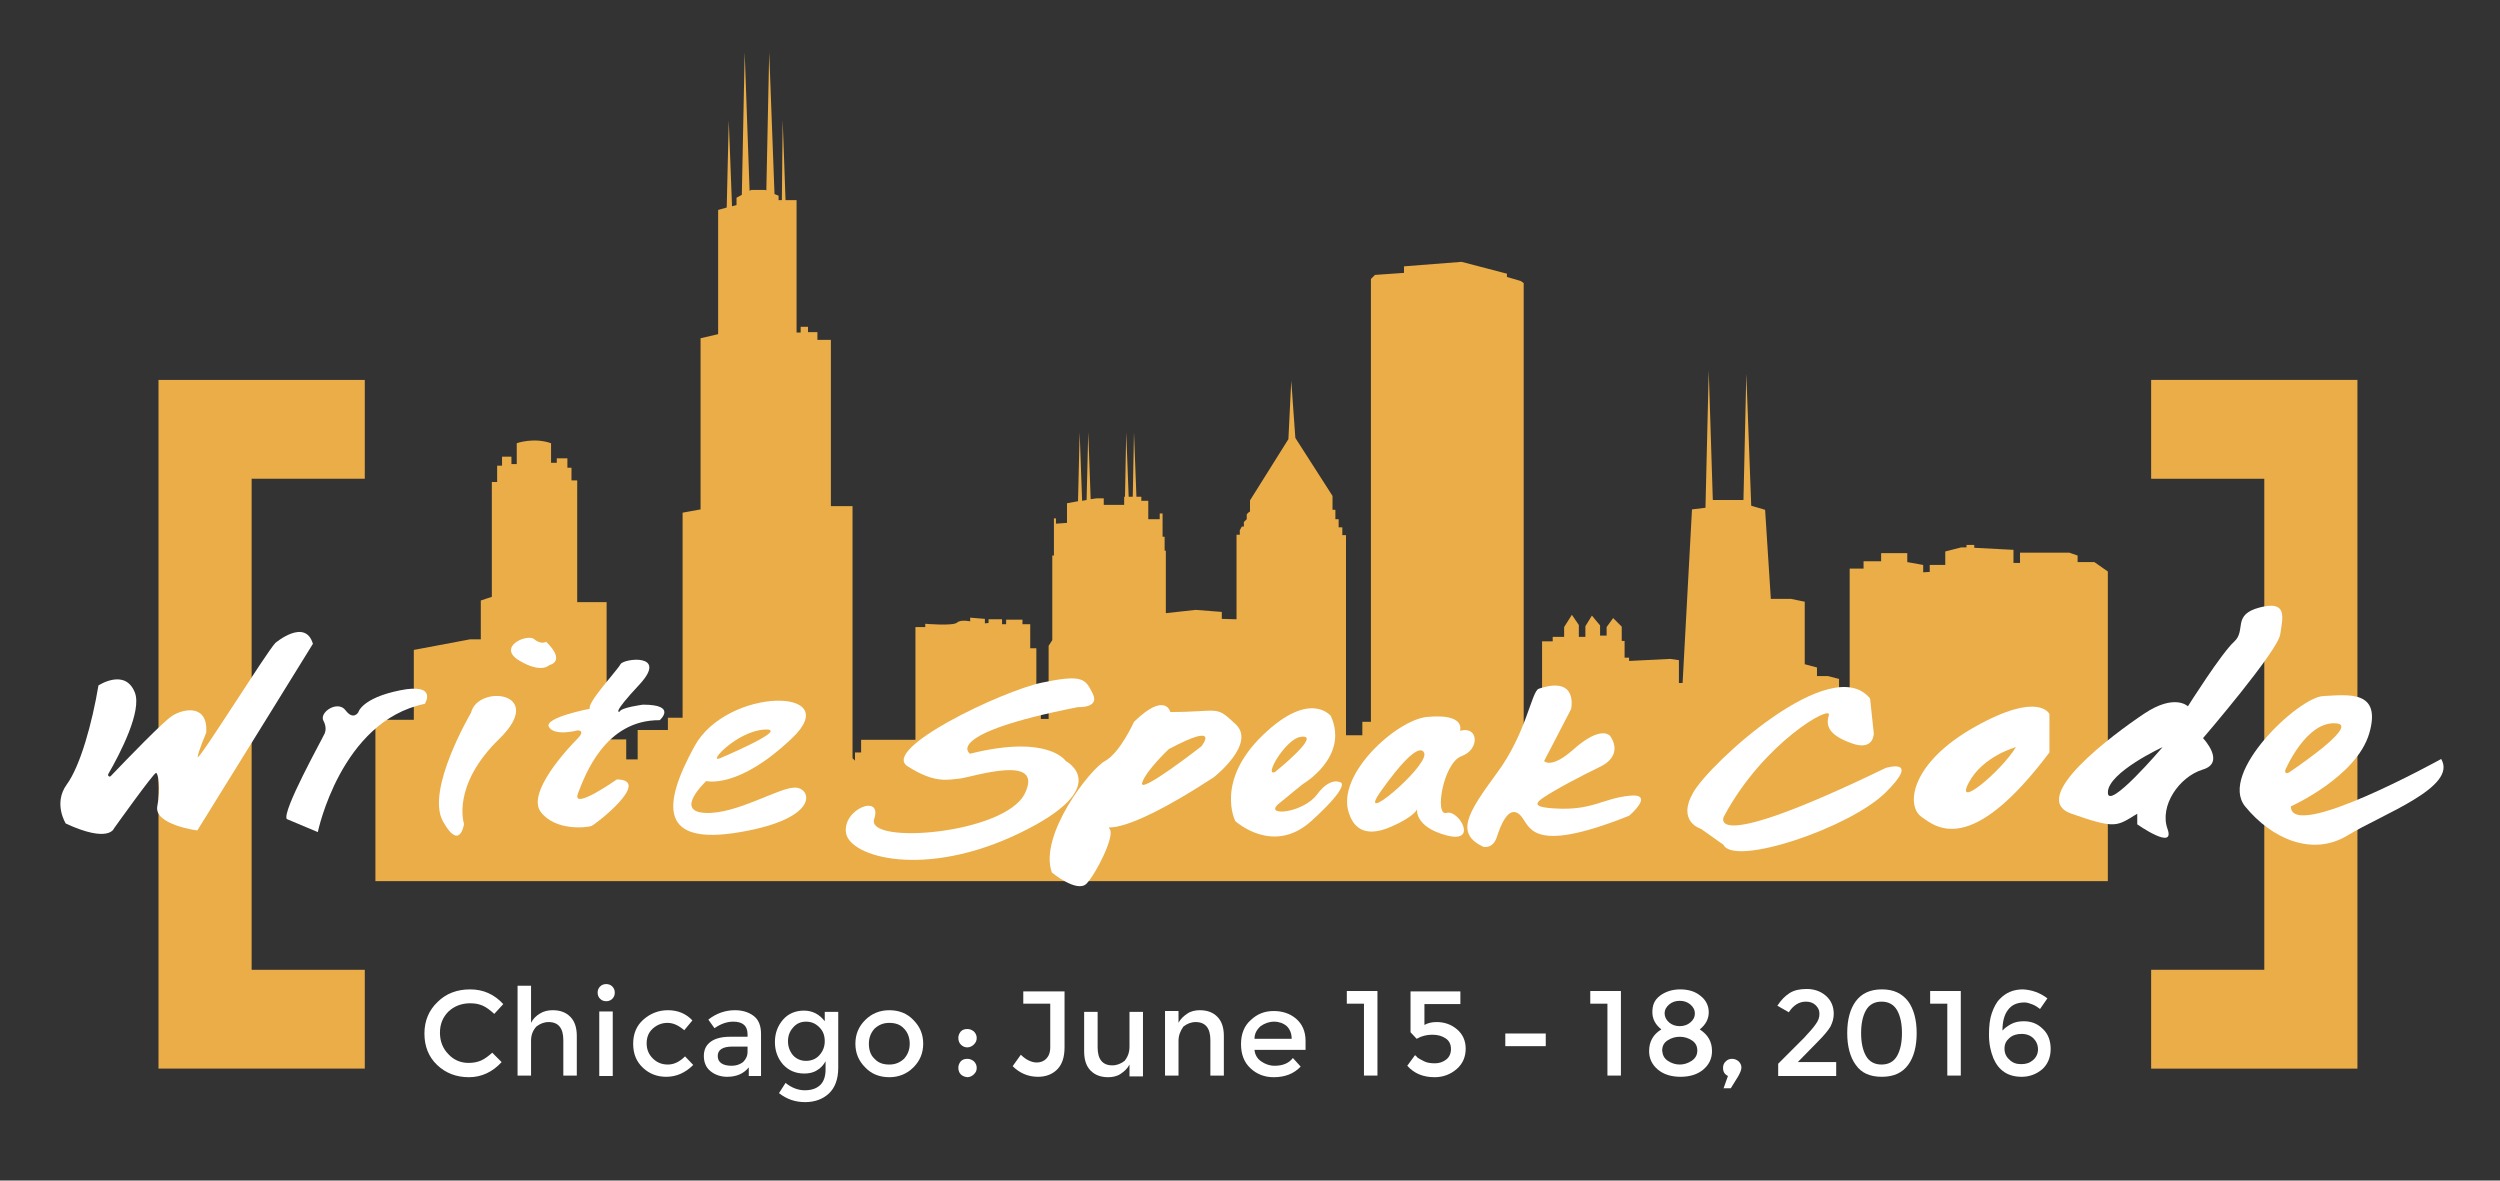 <?xml version="1.0" encoding="utf-8"?>
<!-- Generator: Adobe Illustrator 18.1.1, SVG Export Plug-In . SVG Version: 6.00 Build 0)  -->
<svg version="1.1" id="Layer_1" xmlns="http://www.w3.org/2000/svg" xmlns:xlink="http://www.w3.org/1999/xlink" x="0px" y="0px"
	 viewBox="0 0 612 289" enable-background="new 0 0 612 289" xml:space="preserve">
<rect x="0" y="0" width="612" height="289" fill="#333333" stroke="none"/>
<g>
	<g>
		<path fill="#EAAD47" d="M512.7,137.6h-4.1V136l-2-0.7h-12.1v2.5h-1.6v-3.2l-9.6-0.5v-0.7h-1.9v0.6h-1.3l-3.9,1v3.3h-3.8v1.7
			l-1.6,0.1v-1.8l-3.9-0.7v-2.2h-6.4v2h-4.3v1.8h-3.4v30.7h-2.6v-3.7l-2.7-0.7h-2.7v-2.1l-3-0.8v-15.3l-3.4-0.7h-4.9l-1.4-21.8
			l-3.4-1l-1.2-32.3l-0.7,30.9h-7.5l-1-31.7l-0.8,33.6l-3.3,0.4l-2.3,42.5H411v-5.6l-2.2-0.3l-10,0.5v-0.8h-1.1v-4.1h-0.7v-3.5
			l-2.1-2.1l-1.6,2.2v2.1h-1.6v-2.5l-2-2.4l-1.6,2.6v2.6h-1.6v-2.9l-1.7-2.5l-1.9,3v2.4h-2.8v1.1h-2.6v13.5l0,14.1l-4.5,0V69.3
			l-0.7-0.5l-3.4-1V67l-11.1-2.9l-14.1,1.1v1.6l-7.1,0.5l-1,1v108.4h-2.1v3.3h-4v-49h-0.9v-1.9h-0.9v-2h-0.8v-2.3h-0.7v-3.4
			l-9.1-14.2l-1-14l-0.7,14.3l-9.4,15v2.8h-0.2l-0.6,0.6v1.2l-0.2,0.2l-0.5,0.5v1.1H304l-0.5,0.9v1.1h-0.8v20.7l-3.6-0.1v-1.7
			l-6.4-0.5l-7.3,0.8v-15.3h-0.3v-3.4h-0.5v-5.7h-0.7v1.4h-2.8v-4.5h-1.7v-1h-1.2l-0.6-15.8l-0.3,15.8h-1l-0.6-15.8l-0.3,15.8h-0.2
			v2h-5v-1.6h-1.8l-1.4,0.2l-0.6-16.4l-0.4,16.6l-1.1,0.2l-0.6-16.8l-0.4,16.9l-2.7,0.5v4.8l-2.7,0.2v-1.3H258v9.1h-0.4v20.7
			l-0.9,1.4v17.9h-1.9v-1.2l-1.1-1.1v-15h-1.5v-5.9h-1.9v-1.1h-4v1.1h-1v-1.2H242v0.9l-0.9,0.1v-1.1l-3.6-0.3v0.9
			c0,0-2.3-0.5-3.2,0.3c-0.9,0.9-7.8,0.3-7.8,0.3v0.8h-2.4v27.6h-13.3v3.1h-1.5v2l-0.6-0.6v-9.8v-51.9h-5.3V83.2h-3.3v-1.9h-2.3
			v-1.3h-1.8v1.4h-1V49h-2.7l-0.7-19.6L191.4,49h-0.8v-1.1l-1-0.4l-1.3-34.7l-0.7,33.8l-0.3-0.1h-3.4l-0.4,0.2l-1.2-33.9l-0.7,34.9
			l-1.3,0.7v1.8l-1.1,0.3l-0.8-21l-0.5,21.3l-2.1,0.6v30.4l-4.3,1v41.9l-4.4,0.8v50.2h-3.6v3h-7.4v7.2h-2.8v-4.9h-4.8v-33.6h-7.2
			v-29.8h-1.4v-3.1h-1v-2.3h-2.6v1.1h-1.4v-4.8c-4.3-1.5-8.4,0-8.4,0v5.1h-1.3v-1.8h-2.3v2.2h-1.2v4h-1.3v28.1l-2.7,0.9v9.5h-2.6
			l-13.8,2.6v17.1h-9.4v39.5h226.4h197.7v-37.3v-38.5L512.7,137.6z"/>
	</g>
	<g>
		<path fill="#EAAD47" d="M526.6,237.4h27.7V117.2h-27.7V93h50.5v168.6h-50.5V237.4z"/>
	</g>
	<g>
		<path fill="#EAAD47" d="M89.3,117.2H61.6v120.2h27.7v24.2H38.8V93h50.5V117.2z"/>
	</g>
	<g>
		<g>
			<path fill="#FFFFFF" d="M470.3,199.9c-3.8-2.8-2.5-13.2,13.2-22c15.7-8.8,18.2-3.1,18.2-3.1v9.4
				C482.6,209.6,474.1,202.7,470.3,199.9z M493.5,182.9c0,0-8.2,2.2-11.6,8.8C478.5,198.3,489.8,188.9,493.5,182.9z"/>
			<path fill="#FFFFFF" d="M458.7,179.5c0,0,0.1,4.4-5.3,2.5c-5.4-1.9-6.6-4.1-5.7-6.9s-16,6.6-25.7,24.8c0,0-5,9.7,39.6-11.9
				c0,0,8.8-2.7,0,6s-37.1,18.2-39.7,12.8l-5.5-3.9c0,0-6-1.7-1.9-8.9s33.9-34.6,43.3-23L458.7,179.5z"/>
			<path fill="#FFFFFF" d="M539.2,188.4c-5.8,1.8-10.6,8.9-8.6,14.5c2,5.5-7.4-1.1-7.4-1.1v-2.6c-5.1,3.1-5.2,3.8-16.1,0
				c-10.9-3.8,10.3-19.5,17.8-24.5s10.7-1.8,10.7-1.8s8.2-13,11.3-15.8s-0.6-6.6,6.3-8.4c6.9-1.8,5.6,2.5,5,6.6
				c-0.6,4.1-18.9,25.4-18.9,25.4S545,186.7,539.2,188.4z M529.4,182.9c0,0-13.2,6.1-13.4,11C515.8,198.9,529.4,182.9,529.4,182.9z"
				/>
			<path fill="#FFFFFF" d="M597.6,185.8c4.1,6.9-14.4,13.5-22.9,18.7s-18.5,1-25.1-7.1c-6.6-8.2,13.1-26.7,19.1-27
				c6-0.3,14.4-1.6,11.3,9.1s-19.2,17.9-19.2,17.9C560.8,206.2,597.6,185.8,597.6,185.8z M559.4,188.6c0,0-0.1,1.2,1.1,0.4
				c4.7-3.2,16.2-11.4,11.6-11.9C564.6,176.2,559.4,188.6,559.4,188.6z"/>
		</g>
	</g>
	<g>
		<g>
			<path fill="#FFFFFF" d="M263.9,173.1c0,0,5.4,0.3,3.6-3.3c-1.8-3.6-2.4-4.8-12.4-2.7c-10,2.1-39.6,16.3-32.9,20.5
				c6.6,4.2,9.7,3.3,12.7,3c3-0.3,20.8-6.3,16,3.6c-4.8,10-39,12.7-36.9,6.3c2.1-6.3-7.8-2.5-6.9,3.4s19.3,11.3,42.6,0
				s11.2-17.6,11.2-17.6s-4.2-6.6-23.4-1.8C237.4,184.6,230.3,179.7,263.9,173.1z"/>
			<path fill="#FFFFFF" d="M294.1,182.7c0,0-15.5,12.1-14.5,8.9c0.9-2.9,6.5-8.2,6.5-8.2C299.2,176.4,294.1,182.7,294.1,182.7z
				 M286.5,174.3c0,0-1.2-5.1-8.9,2.4c0,0-3.4,7.6-7.1,9.6c-3.6,1.9-16.3,18.2-13,27.3c0,0,6.2,5.1,8.5,2.7
				c2.3-2.4,6.9-11.5,5.7-13.3c-1.2-1.8,0.4,3.6,25.4-12.7c0,0,10.5-8.2,5.4-13C297.4,172.5,298.8,174.3,286.5,174.3z"/>
			<path fill="#FFFFFF" d="M357.8,185.1c-4.5,1.6-6.7,14.8-3.7,13.9c3-0.9,7.9,7.6,0,5.5c-7.9-2.1-7.2-6.4-7.2-6.4s-0.6,1.8-6.4,4.3
				c-7.1,3.1-9.4-0.6-10.3-3.4c-3.2-9.5,11.9-22.9,19.2-23.5c9.6-0.9,8,3.4,8,3.4C362,177.6,362.3,183.5,357.8,185.1z M348.7,184.6
				c0,0-0.5-5.2-10.6,9C331.5,202.9,349,188.2,348.7,184.6z"/>
			<path fill="#FFFFFF" d="M378,186.3l6.6-12.7c0,0,1.9-8.3-7.9-5c-1.8,0.6-3,10.9-10.3,20.7c-7.2,9.8-10.2,14.7-3.3,18
				c0,0,2.3,0.6,3.3-2.3c0.9-2.9,2.9-8,5.6-5.6s1.7,10.3,26.8,0.3c0,0,6.6-5.6,0-4.9s-9.1,3.7-18.3,3.1c-6.5-0.4-4.4-1.7,0-4.3
				c4.4-2.6,11.4-6,11.4-6s5.6-2.4,2.3-7.4c0,0-2.1-3-9.3,3.5C379.6,188.3,378,186.3,378,186.3z"/>
			<path fill="#FFFFFF" d="M313.1,196.7c-4,3.3,5.9,2.4,9.3-2.2s5.9-2.9,5.9-2.9s2.1,0.9-7.3,9.4s-18.6,0-18.6,0s-5-9.7,6.7-21
				s16.7-4.7,16.7-4.7c4.5,10-6.8,16.6-6.8,16.6S317.1,193.4,313.1,196.7z M312.1,189c0,0,12-9.6,6.2-8.6
				C314.7,181,309.3,190.2,312.1,189"/>
		</g>
	</g>
	<g>
		<g>
			<path fill="#FFFFFF" d="M24.1,167.8c0,0,6.5-4.3,8.9,1.7c1.8,4.5-3.5,14.8-6.5,20c-0.2,0.4,0.3,0.8,0.6,0.5
				c4.3-4.5,12.9-13.4,15.1-14.8c2.9-1.8,8.7-2.8,8.3,4.1c0,0-2.1,5-2.1,6c0,1.4,16.8-25.6,19-27.9c0,0,7.3-6.2,9.2,0.2
				c0,0-18.9,30.6-28.3,45.7c0,0-10.6-1.4-9.8-5.9c0.9-4.5,0.2-8.2-0.3-8.2c-0.6,0-10.3,13.6-10.3,13.6s-1.2,3.7-11.8-1.2
				c0,0-3.1-4.9,0.2-9.5C19.7,187.5,22.6,176.8,24.1,167.8z"/>
			<path fill="#FFFFFF" d="M70.2,200.5l7.6,3.2c0,0,5.6-27.2,26.2-31.4c0,0,3.3-5.2-6.1-3.3c-9.4,1.9-10.2,5.4-10.2,5.4
				s-1.2,2-3.1-0.5c-1.9-2.6-6.6,0.5-5.4,2.6c0,0,0.9,1.5,0.3,3C78.9,180.9,69,198.6,70.2,200.5z"/>
			<path fill="#FFFFFF" d="M144.4,173.5c0,0-11.5,2.2-10,4.5c1.4,2.3,7,0.8,7,0.8s2.1-0.1-0.1,2.1c-2.2,2.2-12.5,13.2-8.9,17.9
				c3.6,4.7,11.3,3.8,12.4,3.4c1-0.4,15-11.3,6.2-11.4c0,0-11.2,7.9-9.5,3.4c1.7-4.4,6.6-18,20-17.9c0,0,4.4-3.8-4.1-3.8
				c0,0-5.4,0.7-5.7,1.7c0,0-2.3,1,4.9-6.7c7.1-7.7-4-6.3-4.7-4.9S143.6,172.1,144.4,173.5z"/>
			<path fill="#FFFFFF" d="M172.6,199c7.7,0.4,18.1-6.3,22.1-6.2c3.9,0.1,6.3,7.5-13.5,10.9c-19.7,3.4-19.2-6.4-11.2-21
				c8-14.6,37.1-14.5,23.9-2c-13.2,12.6-21,10.5-21,10.5S164.9,198.6,172.6,199z M176.3,185.6c0,0,17.6-7.4,10.8-7
				C180.4,179,173,187,176.3,185.6z"/>
			<path fill="#FFFFFF" d="M113.6,201.7c0,0-3.2-9.3,8.6-20.8s-5.2-13.5-6.9-6.4c0,0-11.1,18.8-6.9,26.5
				C112.6,208.6,113.6,201.7,113.6,201.7z"/>
			<path fill="#FFFFFF" d="M134.5,162.8c0,0,4.2-0.8-0.8-5.7c0,0-1.2,0.8-2.9-0.6c-1.6-1.5-9.3,1.8-3.7,5.2
				C132.6,165,134.5,162.8,134.5,162.8z"/>
		</g>
	</g>
	<g>
		<path fill="#FFFFFF" d="M114.7,260.2c1.2,0,2.2-0.2,3.1-0.6c0.9-0.4,1.8-1.1,2.7-1.9l2.3,2.3c-2.2,2.4-4.9,3.7-8,3.7
			c-3.1,0-5.7-1-7.8-3c-2.1-2-3.1-4.6-3.1-7.7s1.1-5.7,3.2-7.7c2.1-2.1,4.8-3.1,8-3.1c3.2,0,5.9,1.2,8.1,3.6l-2.2,2.4
			c-1-0.9-1.9-1.6-2.8-2c-0.9-0.4-1.9-0.6-3.1-0.6c-2.1,0-3.9,0.7-5.3,2c-1.4,1.4-2.1,3.1-2.1,5.2s0.7,3.9,2.1,5.3
			C111.1,259.5,112.8,260.2,114.7,260.2z"/>
		<path fill="#FFFFFF" d="M130,254.8v8.5h-3.3v-22h3.3v9.1c0.5-1,1.2-1.7,2.2-2.3c1-0.6,2-0.8,3.1-0.8c1.8,0,3.2,0.5,4.3,1.6
			c1.1,1.1,1.6,2.7,1.6,4.7v9.7h-3.3v-8.7c0-2.9-1.2-4.4-3.6-4.4c-1.1,0-2.1,0.4-3,1.1C130.4,252.3,130,253.4,130,254.8z"/>
		<path fill="#FFFFFF" d="M146.9,244.5c-0.4-0.4-0.6-0.9-0.6-1.5c0-0.6,0.2-1.1,0.6-1.5c0.4-0.4,0.9-0.6,1.5-0.6
			c0.6,0,1.1,0.2,1.5,0.6c0.4,0.4,0.6,0.9,0.6,1.5c0,0.6-0.2,1.1-0.6,1.5c-0.4,0.4-0.9,0.6-1.5,0.6S147.3,244.9,146.9,244.5z
			 M150,263.4h-3.3v-15.8h3.3V263.4z"/>
		<path fill="#FFFFFF" d="M169.7,260.7c-1.9,1.9-4.1,2.9-6.6,2.9c-2.2,0-4.1-0.7-5.7-2.2c-1.6-1.5-2.4-3.4-2.4-5.9
			c0-2.4,0.8-4.4,2.5-5.9c1.7-1.5,3.7-2.3,6-2.3c2.4,0,4.4,0.8,6,2.5l-2,2.4c-1.4-1.2-2.7-1.8-4.1-1.8c-1.4,0-2.6,0.5-3.6,1.4
			c-1,0.9-1.5,2.1-1.5,3.6c0,1.5,0.5,2.7,1.5,3.7c1,1,2.2,1.5,3.7,1.5c1.5,0,2.9-0.7,4.2-2L169.7,260.7z"/>
		<path fill="#FFFFFF" d="M186.3,263.4h-3v-2.1c-1.3,1.6-3.1,2.3-5.3,2.3c-1.6,0-3-0.5-4.1-1.4c-1.1-0.9-1.6-2.2-1.6-3.7
			c0-1.6,0.6-2.7,1.7-3.5c1.1-0.8,2.7-1.2,4.7-1.2h4.3v-0.6c0-2.1-1.2-3.1-3.5-3.1c-1.5,0-3,0.5-4.6,1.6l-1.5-2.1
			c1.9-1.5,4.1-2.3,6.5-2.3c1.9,0,3.4,0.5,4.6,1.4c1.2,0.9,1.8,2.4,1.8,4.4V263.4z M183,257.5v-1.3h-3.7c-2.4,0-3.6,0.8-3.6,2.3
			c0,0.8,0.3,1.4,0.9,1.8c0.6,0.4,1.4,0.6,2.5,0.6c1.1,0,2-0.3,2.8-0.9C182.6,259.3,183,258.5,183,257.5z"/>
		<path fill="#FFFFFF" d="M205.2,247.6v13.8c0,2.8-0.8,4.9-2.3,6.3c-1.5,1.4-3.5,2.1-5.8,2.1c-2.4,0-4.5-0.7-6.4-2.2l1.6-2.5
			c1.5,1.2,3.1,1.8,4.7,1.8c1.6,0,2.8-0.4,3.7-1.2c0.9-0.8,1.4-2.1,1.4-3.9v-2c-0.5,0.9-1.2,1.7-2.1,2.2c-0.9,0.6-2,0.8-3.1,0.8
			c-2.1,0-3.8-0.7-5.2-2.2c-1.3-1.5-2-3.3-2-5.5s0.7-4,2-5.5c1.3-1.5,3.1-2.2,5.1-2.2c2.1,0,3.8,0.9,5.1,2.6v-2.3H205.2z
			 M192.9,254.9c0,1.3,0.4,2.4,1.2,3.4c0.8,0.9,1.9,1.4,3.2,1.4c1.4,0,2.5-0.5,3.3-1.4c0.8-0.9,1.3-2,1.3-3.4c0-1.4-0.4-2.5-1.3-3.4
			c-0.9-0.9-1.9-1.4-3.3-1.4c-1.3,0-2.4,0.5-3.2,1.5C193.3,252.5,192.9,253.6,192.9,254.9z"/>
		<path fill="#FFFFFF" d="M223.6,261.3c-1.6,1.6-3.6,2.4-5.9,2.4c-2.4,0-4.4-0.8-5.9-2.4c-1.6-1.6-2.4-3.5-2.4-5.8
			c0-2.3,0.8-4.2,2.4-5.8c1.6-1.6,3.6-2.4,5.9-2.4c2.4,0,4.4,0.8,5.9,2.4c1.6,1.6,2.4,3.5,2.4,5.8
			C226,257.8,225.2,259.7,223.6,261.3z M214.1,259.2c0.9,1,2.1,1.4,3.6,1.4s2.6-0.5,3.6-1.4c0.9-1,1.4-2.2,1.4-3.7
			c0-1.5-0.5-2.8-1.4-3.7c-0.9-1-2.1-1.4-3.6-1.4s-2.6,0.5-3.6,1.4c-0.9,1-1.4,2.2-1.4,3.7C212.7,257,213.1,258.3,214.1,259.2z"/>
		<path fill="#FFFFFF" d="M235.2,255.7c-0.4-0.4-0.6-1-0.6-1.6c0-0.6,0.2-1.1,0.6-1.6c0.4-0.4,0.9-0.6,1.6-0.6
			c0.6,0,1.1,0.2,1.6,0.6c0.4,0.4,0.7,0.9,0.7,1.6c0,0.6-0.2,1.1-0.7,1.6c-0.4,0.4-1,0.7-1.6,0.7
			C236.1,256.4,235.6,256.1,235.2,255.7z M235.2,263c-0.4-0.4-0.6-1-0.6-1.6s0.2-1.1,0.6-1.6c0.4-0.4,0.9-0.6,1.6-0.6
			c0.6,0,1.1,0.2,1.6,0.6c0.4,0.4,0.7,0.9,0.7,1.6s-0.2,1.1-0.7,1.6c-0.4,0.4-1,0.7-1.6,0.7C236.1,263.6,235.6,263.4,235.2,263z"/>
		<path fill="#FFFFFF" d="M250.5,245.8v-3.1h10.1v13.7c0,2.4-0.6,4.2-1.8,5.4c-1.2,1.2-2.8,1.8-4.7,1.8c-2.4,0-4.5-0.9-6.2-2.6
			l2-2.8c1.3,1.3,2.7,1.9,3.9,1.9c0.9,0,1.7-0.3,2.3-0.9c0.6-0.6,1-1.5,1-2.8v-10.7H250.5z"/>
		<path fill="#FFFFFF" d="M276.5,256.2v-8.5h3.3v15.8h-3.3v-2.9c-0.5,1-1.3,1.7-2.2,2.3c-0.9,0.6-2,0.8-3,0.8
			c-1.8,0-3.2-0.5-4.3-1.6c-1.1-1.1-1.6-2.7-1.6-4.7v-9.7h3.3v8.7c0,2.9,1.2,4.4,3.6,4.4c1.1,0,2.1-0.4,3-1.1
			C276.1,258.7,276.5,257.6,276.5,256.2z"/>
		<path fill="#FFFFFF" d="M288.5,254.8v8.5h-3.3v-15.8h3.3v2.9c0.5-1,1.3-1.7,2.2-2.3c0.9-0.6,2-0.8,3-0.8c1.8,0,3.2,0.5,4.3,1.6
			c1.1,1.1,1.6,2.7,1.6,4.7v9.7h-3.3v-8.7c0-2.9-1.2-4.4-3.6-4.4c-1.1,0-2.1,0.4-3,1.1C289,252.3,288.5,253.4,288.5,254.8z"/>
		<path fill="#FFFFFF" d="M319.5,257h-12.4c0.1,1.1,0.6,2.1,1.6,2.8c1,0.7,2.1,1.1,3.3,1.1c2,0,3.5-0.6,4.5-1.9l1.9,2.1
			c-1.7,1.8-3.9,2.6-6.6,2.6c-2.2,0-4.1-0.7-5.7-2.2c-1.6-1.5-2.3-3.5-2.3-5.9c0-2.5,0.8-4.5,2.4-5.9c1.6-1.5,3.4-2.2,5.6-2.2
			c2.1,0,4,0.6,5.5,1.9s2.3,3.1,2.3,5.4V257z M307.1,254.3h9.1c0-1.3-0.4-2.3-1.2-3.1c-0.8-0.7-1.9-1.1-3.1-1.1
			c-1.2,0-2.3,0.4-3.3,1.1C307.6,252.1,307.1,253.1,307.1,254.3z"/>
		<path fill="#FFFFFF" d="M329.7,242.6h7.5v20.7h-3.3v-17.6h-4.2V242.6z"/>
		<path fill="#FFFFFF" d="M357.5,242.6v3.2h-8.8v5.1c0.9-0.5,1.9-0.7,3-0.7c1.9,0,3.6,0.6,5,1.8c1.4,1.2,2.1,2.8,2.1,4.7
			c0,2-0.7,3.7-2.2,5c-1.5,1.3-3.3,2-5.4,2c-2.8,0-5-0.9-6.7-2.8l1.9-2.6c0.2,0.2,0.4,0.3,0.6,0.6c0.3,0.2,0.8,0.5,1.6,0.9
			c0.8,0.4,1.7,0.5,2.7,0.5c1,0,1.9-0.3,2.7-0.9c0.8-0.6,1.2-1.5,1.2-2.6c0-1.1-0.4-2-1.3-2.6c-0.9-0.6-1.9-0.9-3.3-0.9
			c-1.3,0-2.6,0.3-3.8,1l-1.5-1.6v-10H357.5z"/>
		<path fill="#FFFFFF" d="M368.5,256.1V253h9.9v3.1H368.5z"/>
		<path fill="#FFFFFF" d="M389.3,242.6h7.5v20.7h-3.3v-17.6h-4.2V242.6z"/>
		<path fill="#FFFFFF" d="M406.3,243.8c1.3-1,3-1.6,5-1.6c2,0,3.7,0.5,5,1.6c1.3,1,2,2.4,2,4s-0.7,3-2.2,4.2c2,1.3,3,3,3,5.3
			c0,1.8-0.7,3.3-2.1,4.5c-1.4,1.2-3.3,1.8-5.6,1.8s-4.2-0.6-5.6-1.8c-1.4-1.2-2.1-2.7-2.1-4.5c0-2.3,1-4.1,3-5.3
			c-1.5-1.2-2.2-2.6-2.2-4.2S404.9,244.9,406.3,243.8z M408.3,259.7c0.9,0.6,1.9,0.9,2.9,0.9c1,0,2-0.3,2.9-0.9
			c0.9-0.6,1.4-1.4,1.4-2.5c0-1.1-0.4-1.9-1.3-2.5s-1.9-0.9-3-0.9c-1.1,0-2.1,0.3-3,0.9s-1.3,1.4-1.3,2.5
			C407,258.3,407.4,259.1,408.3,259.7z M408.6,250.3c0.7,0.6,1.6,0.9,2.6,0.9c1,0,1.9-0.3,2.6-0.9c0.7-0.6,1.1-1.3,1.1-2.2
			c0-0.9-0.4-1.6-1.1-2.2c-0.7-0.6-1.6-0.9-2.6-0.9c-1,0-1.9,0.3-2.6,0.9c-0.7,0.6-1.1,1.3-1.1,2.2
			C407.5,248.9,407.9,249.7,408.6,250.3z"/>
		<path fill="#FFFFFF" d="M421.9,266.5l1.1-3.1c-0.8-0.4-1.2-1-1.2-2c0-0.6,0.2-1.2,0.7-1.6c0.4-0.4,0.9-0.6,1.5-0.6
			c0.6,0,1.1,0.2,1.6,0.6c0.4,0.4,0.7,0.9,0.7,1.5c0,0.6-0.3,1.3-0.8,2.2l-1.8,2.9H421.9z"/>
		<path fill="#FFFFFF" d="M444.5,250.7c0.6-0.8,0.9-1.6,0.9-2.5s-0.3-1.5-0.9-2.1c-0.6-0.6-1.4-0.9-2.4-0.9c-1.7,0-3.1,0.9-4.2,2.6
			l-2.8-1.6c0.9-1.4,1.9-2.4,3-3.1c1.1-0.7,2.5-1,4.2-1c1.7,0,3.3,0.5,4.6,1.6c1.3,1.1,2,2.6,2,4.5c0,1.1-0.3,2.1-0.8,3.1
			c-0.6,1-1.6,2.2-3.1,3.7l-4.9,5h9.4v3.4h-14.2v-3l6.3-6.3C442.9,252.7,443.9,251.6,444.5,250.7z"/>
		<path fill="#FFFFFF" d="M454.3,260.7c-1.4-1.9-2.1-4.6-2.1-7.8c0-3.3,0.7-5.9,2.1-7.8c1.4-1.9,3.5-2.9,6.4-2.9s4.9,1,6.4,2.9
			c1.4,1.9,2.1,4.6,2.1,7.8c0,3.3-0.7,5.9-2.1,7.8c-1.4,1.9-3.5,2.9-6.4,2.9S455.7,262.7,454.3,260.7z M456.8,247.3
			c-0.8,1.4-1.2,3.3-1.2,5.6s0.4,4.2,1.2,5.6c0.8,1.4,2.1,2.1,3.8,2.1s3-0.7,3.8-2.1c0.8-1.4,1.2-3.3,1.2-5.6s-0.4-4.2-1.2-5.6
			c-0.8-1.4-2.1-2.1-3.8-2.1S457.6,245.9,456.8,247.3z"/>
		<path fill="#FFFFFF" d="M472.5,242.6h7.5v20.7h-3.3v-17.6h-4.2V242.6z"/>
		<path fill="#FFFFFF" d="M501.2,244.4l-1.8,2.6c-0.5-0.4-1.1-0.8-1.8-1.1c-0.8-0.3-1.4-0.5-2-0.5c-1.8,0-3.2,0.6-4.1,1.9
			c-0.9,1.2-1.3,2.9-1.3,5c0.5-0.6,1.2-1.1,2.1-1.6c0.9-0.5,2-0.7,3.1-0.7c1.9,0,3.4,0.6,4.7,1.9c1.3,1.2,1.9,2.9,1.9,4.9
			c0,2-0.7,3.7-2,4.9c-1.4,1.2-3.1,1.9-5.1,1.9c-3.3,0-5.6-1.5-6.9-4.5c-0.7-1.7-1.1-3.6-1.1-5.8c0-2.1,0.2-3.9,0.7-5.3
			c0.5-1.4,1.1-2.6,1.9-3.4c1.5-1.6,3.4-2.4,5.7-2.4C497.3,242.3,499.4,243,501.2,244.4z M494.9,253.1c-1.2,0-2.2,0.3-3,1
			c-0.8,0.7-1.2,1.5-1.2,2.6c0,1.1,0.4,2,1.2,2.7c0.8,0.8,1.7,1.1,2.9,1.1c1.2,0,2.1-0.3,2.9-1c0.8-0.7,1.2-1.6,1.2-2.6
			c0-1.1-0.4-2-1.1-2.7S496.1,253.1,494.9,253.1z"/>
	</g>
</g>
</svg>
